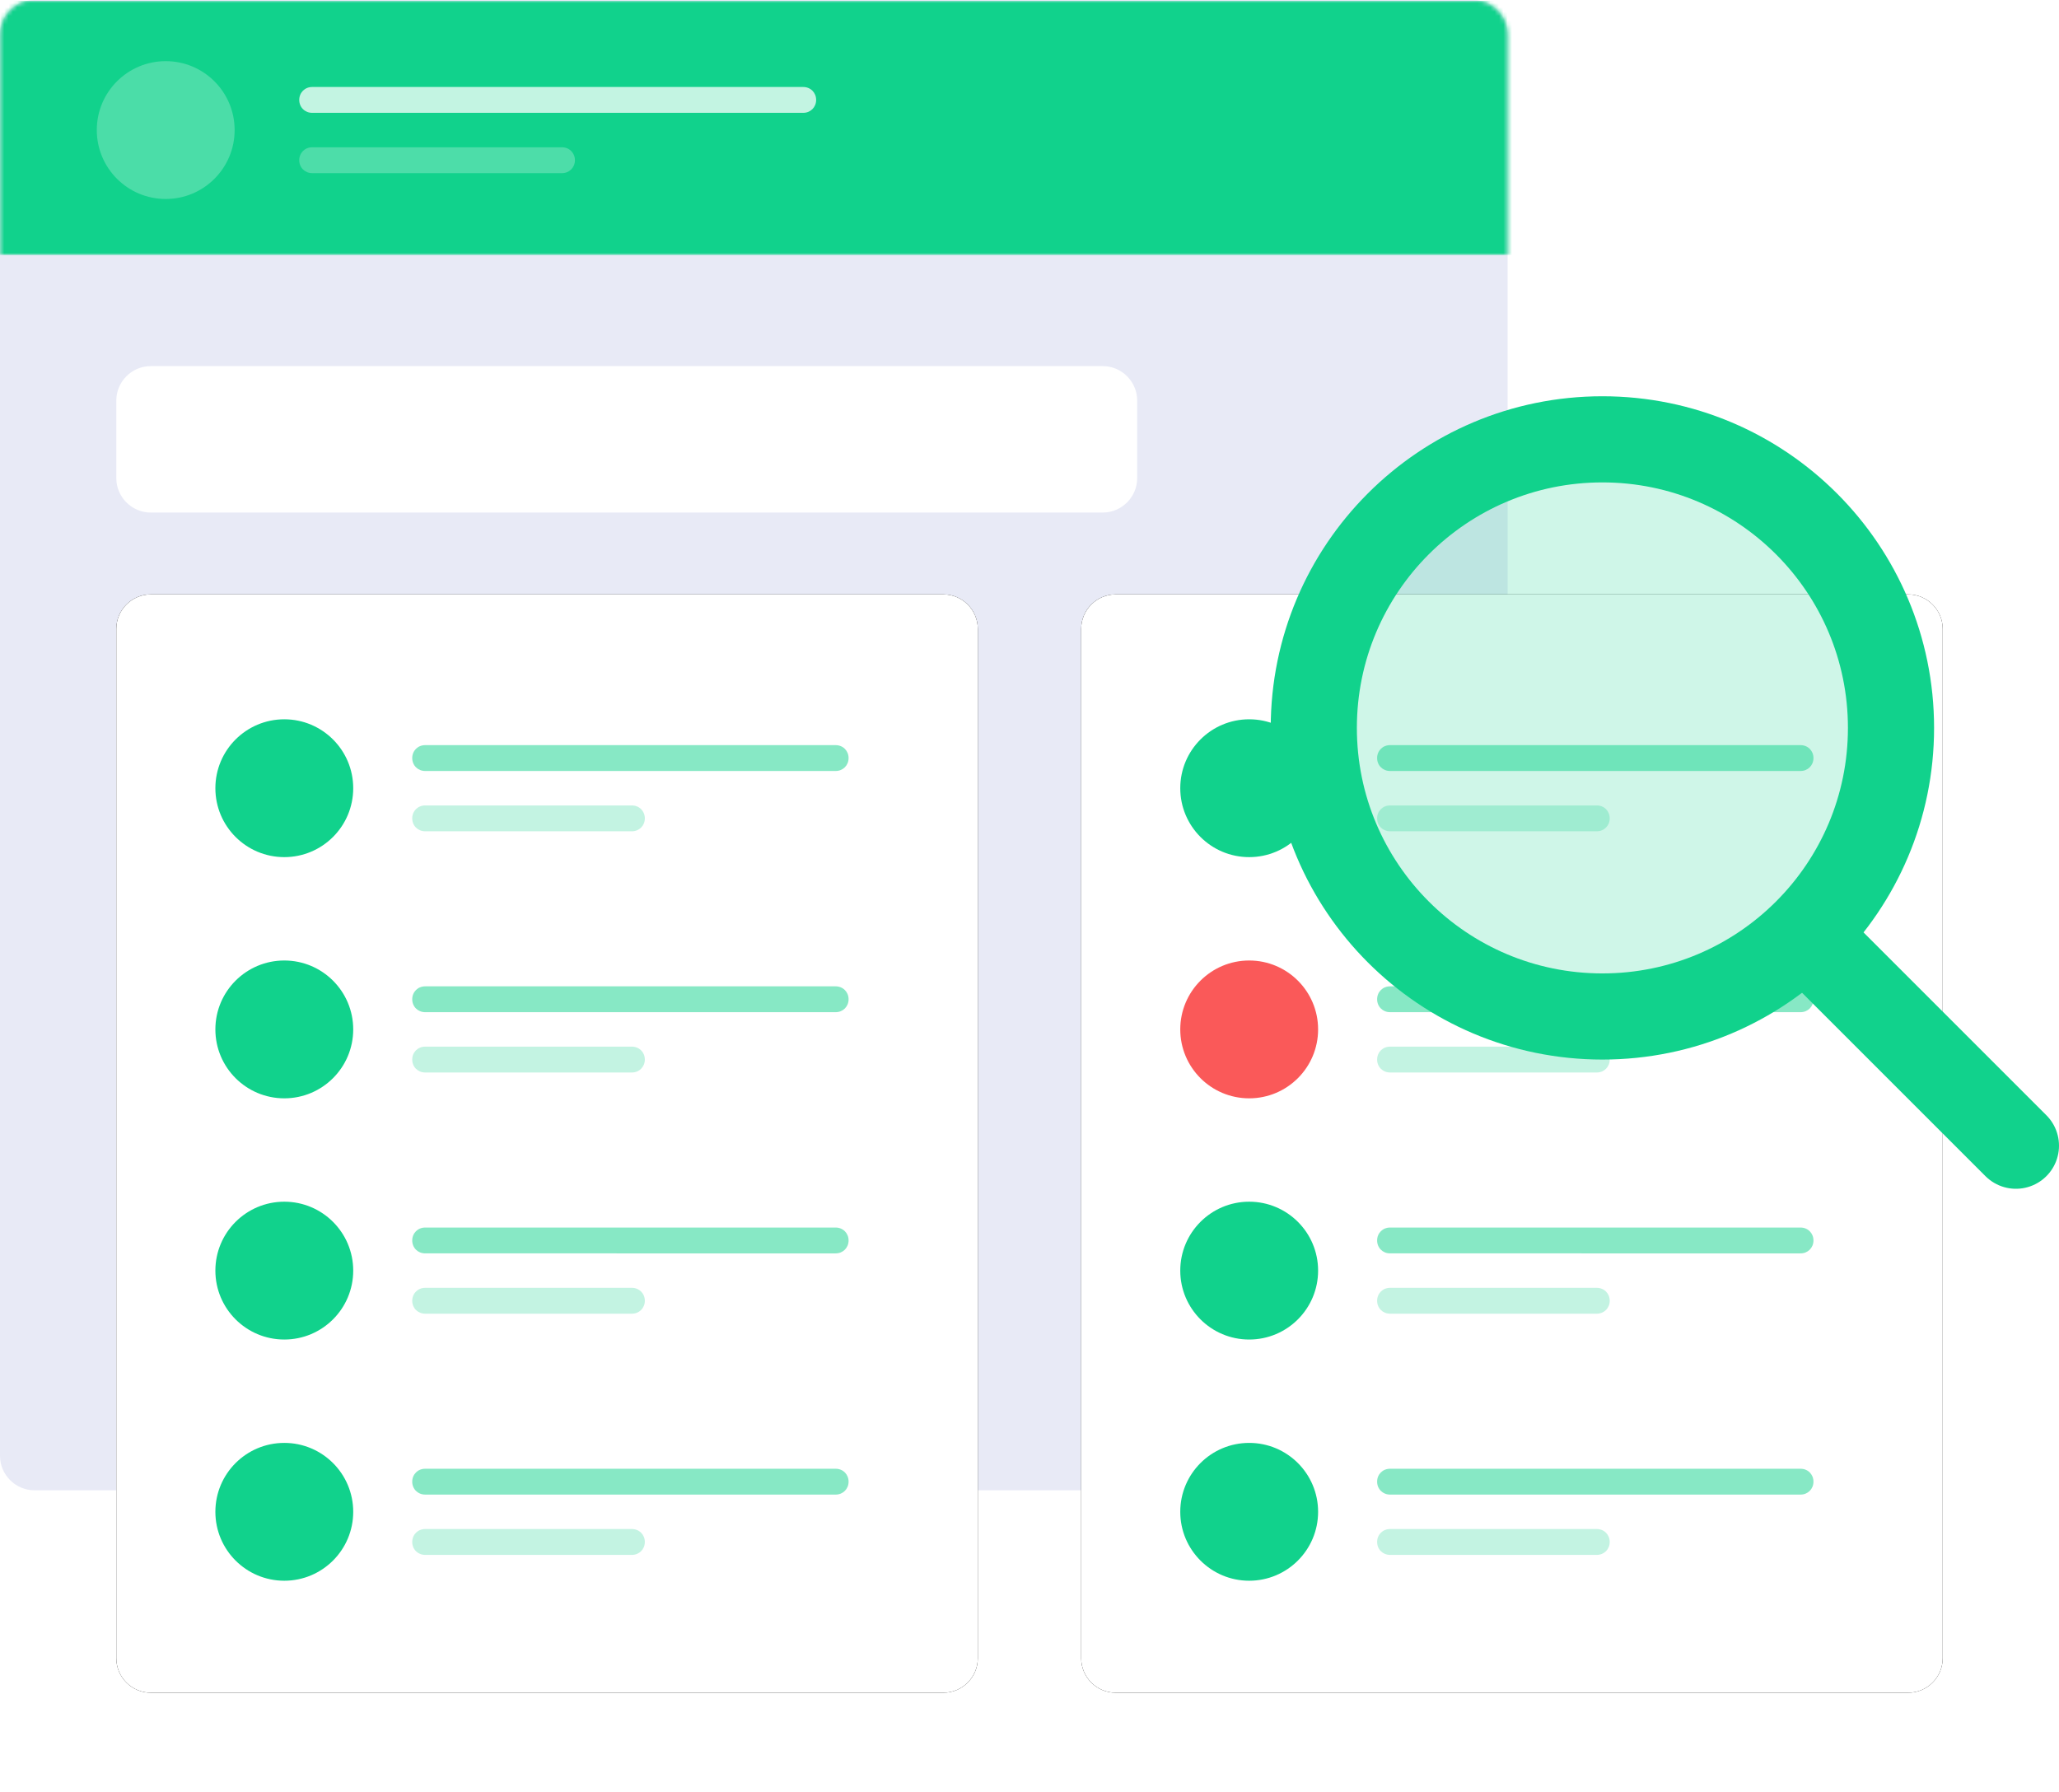 <?xml version="1.0" encoding="utf-8"?>
<!-- Generator: Adobe Illustrator 27.4.0, SVG Export Plug-In . SVG Version: 6.00 Build 0)  -->
<svg version="1.1" id="Layer_1" xmlns="http://www.w3.org/2000/svg" xmlns:xlink="http://www.w3.org/1999/xlink" x="0px" y="0px"
	 viewBox="0 0 478 416" style="enable-background:new 0 0 478 416;" xml:space="preserve">
<style type="text/css">
	.st0{fill:#E8EAF6;}
	.st1{filter:url(#Adobe_OpacityMaskFilter);}
	.st2{fill-rule:evenodd;clip-rule:evenodd;fill:#FFFFFF;}
	.st3{mask:url(#b_00000134929325750074315320000005502707292602914975_);}
	.st4{fill-rule:evenodd;clip-rule:evenodd;fill:#11D28C;}
	.st5{opacity:0.245;fill-rule:evenodd;clip-rule:evenodd;fill:#FFFFFF;enable-background:new    ;}
	.st6{opacity:0.75;fill-rule:evenodd;clip-rule:evenodd;fill:#FFFFFF;enable-background:new    ;}
	.st7{opacity:0.25;fill-rule:evenodd;clip-rule:evenodd;fill:#FFFFFF;enable-background:new    ;}
	.st8{fill-rule:evenodd;clip-rule:evenodd;}
	.st9{opacity:0.5;fill-rule:evenodd;clip-rule:evenodd;fill:#11D28C;enable-background:new    ;}
	.st10{opacity:0.25;fill-rule:evenodd;clip-rule:evenodd;fill:#11D28C;enable-background:new    ;}
	.st11{fill-rule:evenodd;clip-rule:evenodd;fill:#FA5959;}
	.st12{fill-rule:evenodd;clip-rule:evenodd;fill:#11D28C;fill-opacity:0.2;stroke:#11D28C;stroke-width:20;}
	.st13{fill:none;stroke:#11D28C;stroke-width:20;stroke-linecap:round;stroke-linejoin:round;}
</style>
<g>
	<g>
		<path id="a_00000121239887923293998130000017100799167885188799_" class="st0" d="M8,0h334c4.4,0,8,3.6,8,8v330c0,4.4-3.6,8-8,8H8
			c-4.4,0-8-3.6-8-8V8C0,3.6,3.6,0,8,0z"/>
	</g>
	<defs>
		<filter id="Adobe_OpacityMaskFilter" filterUnits="userSpaceOnUse" x="-3.5" y="0.2" width="547" height="59">
			<feColorMatrix  type="matrix" values="1 0 0 0 0  0 1 0 0 0  0 0 1 0 0  0 0 0 1 0"/>
		</filter>
	</defs>
	
		<mask maskUnits="userSpaceOnUse" x="-3.5" y="0.2" width="547" height="59" id="b_00000134929325750074315320000005502707292602914975_">
		<g class="st1">
			<path id="a_00000171702909109588688620000003335887581771864201_" class="st2" d="M8,0h334c4.4,0,8,3.6,8,8v330c0,4.4-3.6,8-8,8
				H8c-4.4,0-8-3.6-8-8V8C0,3.6,3.6,0,8,0z"/>
		</g>
	</mask>
	<g class="st3">
		<path class="st4" d="M-3.5,0.2h547v59h-547L-3.5,0.2z"/>
		<g transform="translate(22.47 14.197)">
			<circle class="st5" cx="16" cy="16" r="16"/>
			<g transform="translate(47 6)">
				<path class="st6" d="M3,0h114c1.7,0,3,1.3,3,3l0,0c0,1.7-1.3,3-3,3H3C1.3,6,0,4.7,0,3l0,0C0,1.3,1.3,0,3,0z"/>
				<path class="st7" d="M3,14h58c1.7,0,3,1.3,3,3l0,0c0,1.7-1.3,3-3,3H3c-1.7,0-3-1.3-3-3l0,0C0,15.3,1.3,14,3,14z"/>
			</g>
		</g>
	</g>
	<g transform="translate(27 138)">
		<g>
			<path id="d" class="st8" d="M8,0h184c4.4,0,8,3.6,8,8v239c0,4.4-3.6,8-8,8H8c-4.4,0-8-3.6-8-8V8C0,3.6,3.6,0,8,0z"/>
		</g>
		<g>
			<path id="d_00000093879645053965131010000017691548279187787678_" class="st2" d="M8,0h184c4.4,0,8,3.6,8,8v239c0,4.4-3.6,8-8,8
				H8c-4.4,0-8-3.6-8-8V8C0,3.6,3.6,0,8,0z"/>
		</g>
		<g transform="translate(23 29)">
			<path class="st9" d="M48.7,6H144c1.7,0,3,1.3,3,3l0,0c0,1.7-1.3,3-3,3H48.7c-1.7,0-3-1.3-3-3l0,0C45.7,7.3,47,6,48.7,6z"/>
			<circle class="st4" cx="16" cy="16" r="16"/>
			<path class="st10" d="M48.7,20h48c1.7,0,3,1.3,3,3l0,0c0,1.7-1.3,3-3,3h-48c-1.7,0-3-1.3-3-3l0,0C45.7,21.3,47,20,48.7,20z"/>
			<g transform="translate(0 56)">
				<circle class="st4" cx="16" cy="16" r="16"/>
				<path class="st9" d="M48.7,6H144c1.7,0,3,1.3,3,3l0,0c0,1.7-1.3,3-3,3H48.7c-1.7,0-3-1.3-3-3l0,0C45.7,7.3,47,6,48.7,6z"/>
				<path class="st10" d="M48.7,20h48c1.7,0,3,1.3,3,3l0,0c0,1.7-1.3,3-3,3h-48c-1.7,0-3-1.3-3-3l0,0C45.7,21.3,47,20,48.7,20z"/>
			</g>
			<g transform="translate(0 112)">
				<circle class="st4" cx="16" cy="16" r="16"/>
				<path class="st9" d="M48.7,6H144c1.7,0,3,1.3,3,3l0,0c0,1.7-1.3,3-3,3H48.7c-1.7,0-3-1.3-3-3l0,0C45.7,7.3,47,6,48.7,6z"/>
				<path class="st10" d="M48.7,20h48c1.7,0,3,1.3,3,3l0,0c0,1.7-1.3,3-3,3h-48c-1.7,0-3-1.3-3-3l0,0C45.7,21.3,47,20,48.7,20z"/>
			</g>
			<g transform="translate(0 168)">
				<circle class="st4" cx="16" cy="16" r="16"/>
				<path class="st9" d="M48.7,6H144c1.7,0,3,1.3,3,3l0,0c0,1.7-1.3,3-3,3H48.7c-1.7,0-3-1.3-3-3l0,0C45.7,7.3,47,6,48.7,6z"/>
				<path class="st10" d="M48.7,20h48c1.7,0,3,1.3,3,3l0,0c0,1.7-1.3,3-3,3h-48c-1.7,0-3-1.3-3-3l0,0C45.7,21.3,47,20,48.7,20z"/>
			</g>
		</g>
	</g>
	<g transform="translate(251 138)">
		<g>
			<path id="g" class="st8" d="M8,0h184c4.4,0,8,3.6,8,8v239c0,4.4-3.6,8-8,8H8c-4.4,0-8-3.6-8-8V8C0,3.6,3.6,0,8,0z"/>
		</g>
		<g>
			<path id="g_00000065073032752987606000000015129701215594767542_" class="st2" d="M8,0h184c4.4,0,8,3.6,8,8v239c0,4.4-3.6,8-8,8
				H8c-4.4,0-8-3.6-8-8V8C0,3.6,3.6,0,8,0z"/>
		</g>
		<g transform="translate(23 29)">
			<path class="st9" d="M48.7,6H144c1.7,0,3,1.3,3,3l0,0c0,1.7-1.3,3-3,3H48.7c-1.7,0-3-1.3-3-3l0,0C45.7,7.3,47,6,48.7,6z"/>
			<circle class="st4" cx="16" cy="16" r="16"/>
			<path class="st10" d="M48.7,20h48c1.7,0,3,1.3,3,3l0,0c0,1.7-1.3,3-3,3h-48c-1.7,0-3-1.3-3-3l0,0C45.7,21.3,47,20,48.7,20z"/>
			<g transform="translate(0 56)">
				<circle class="st11" cx="16" cy="16" r="16"/>
				<path class="st9" d="M48.7,6H144c1.7,0,3,1.3,3,3l0,0c0,1.7-1.3,3-3,3H48.7c-1.7,0-3-1.3-3-3l0,0C45.7,7.3,47,6,48.7,6z"/>
				<path class="st10" d="M48.7,20h48c1.7,0,3,1.3,3,3l0,0c0,1.7-1.3,3-3,3h-48c-1.7,0-3-1.3-3-3l0,0C45.7,21.3,47,20,48.7,20z"/>
			</g>
			<g transform="translate(0 112)">
				<circle class="st4" cx="16" cy="16" r="16"/>
				<path class="st9" d="M48.7,6H144c1.7,0,3,1.3,3,3l0,0c0,1.7-1.3,3-3,3H48.7c-1.7,0-3-1.3-3-3l0,0C45.7,7.3,47,6,48.7,6z"/>
				<path class="st10" d="M48.7,20h48c1.7,0,3,1.3,3,3l0,0c0,1.7-1.3,3-3,3h-48c-1.7,0-3-1.3-3-3l0,0C45.7,21.3,47,20,48.7,20z"/>
			</g>
			<g transform="translate(0 168)">
				<circle class="st4" cx="16" cy="16" r="16"/>
				<path class="st9" d="M48.7,6H144c1.7,0,3,1.3,3,3l0,0c0,1.7-1.3,3-3,3H48.7c-1.7,0-3-1.3-3-3l0,0C45.7,7.3,47,6,48.7,6z"/>
				<path class="st10" d="M48.7,20h48c1.7,0,3,1.3,3,3l0,0c0,1.7-1.3,3-3,3h-48c-1.7,0-3-1.3-3-3l0,0C45.7,21.3,47,20,48.7,20z"/>
			</g>
		</g>
	</g>
	<path class="st2" d="M35,85h221c4.4,0,8,3.6,8,8v18c0,4.4-3.6,8-8,8H35c-4.4,0-8-3.6-8-8V93C27,88.6,30.6,85,35,85z"/>
	<g transform="translate(305 102)">
		<circle class="st12" cx="67" cy="67" r="67"/>
		<path class="st13" d="M114,115l49,49"/>
	</g>
</g>
</svg>
